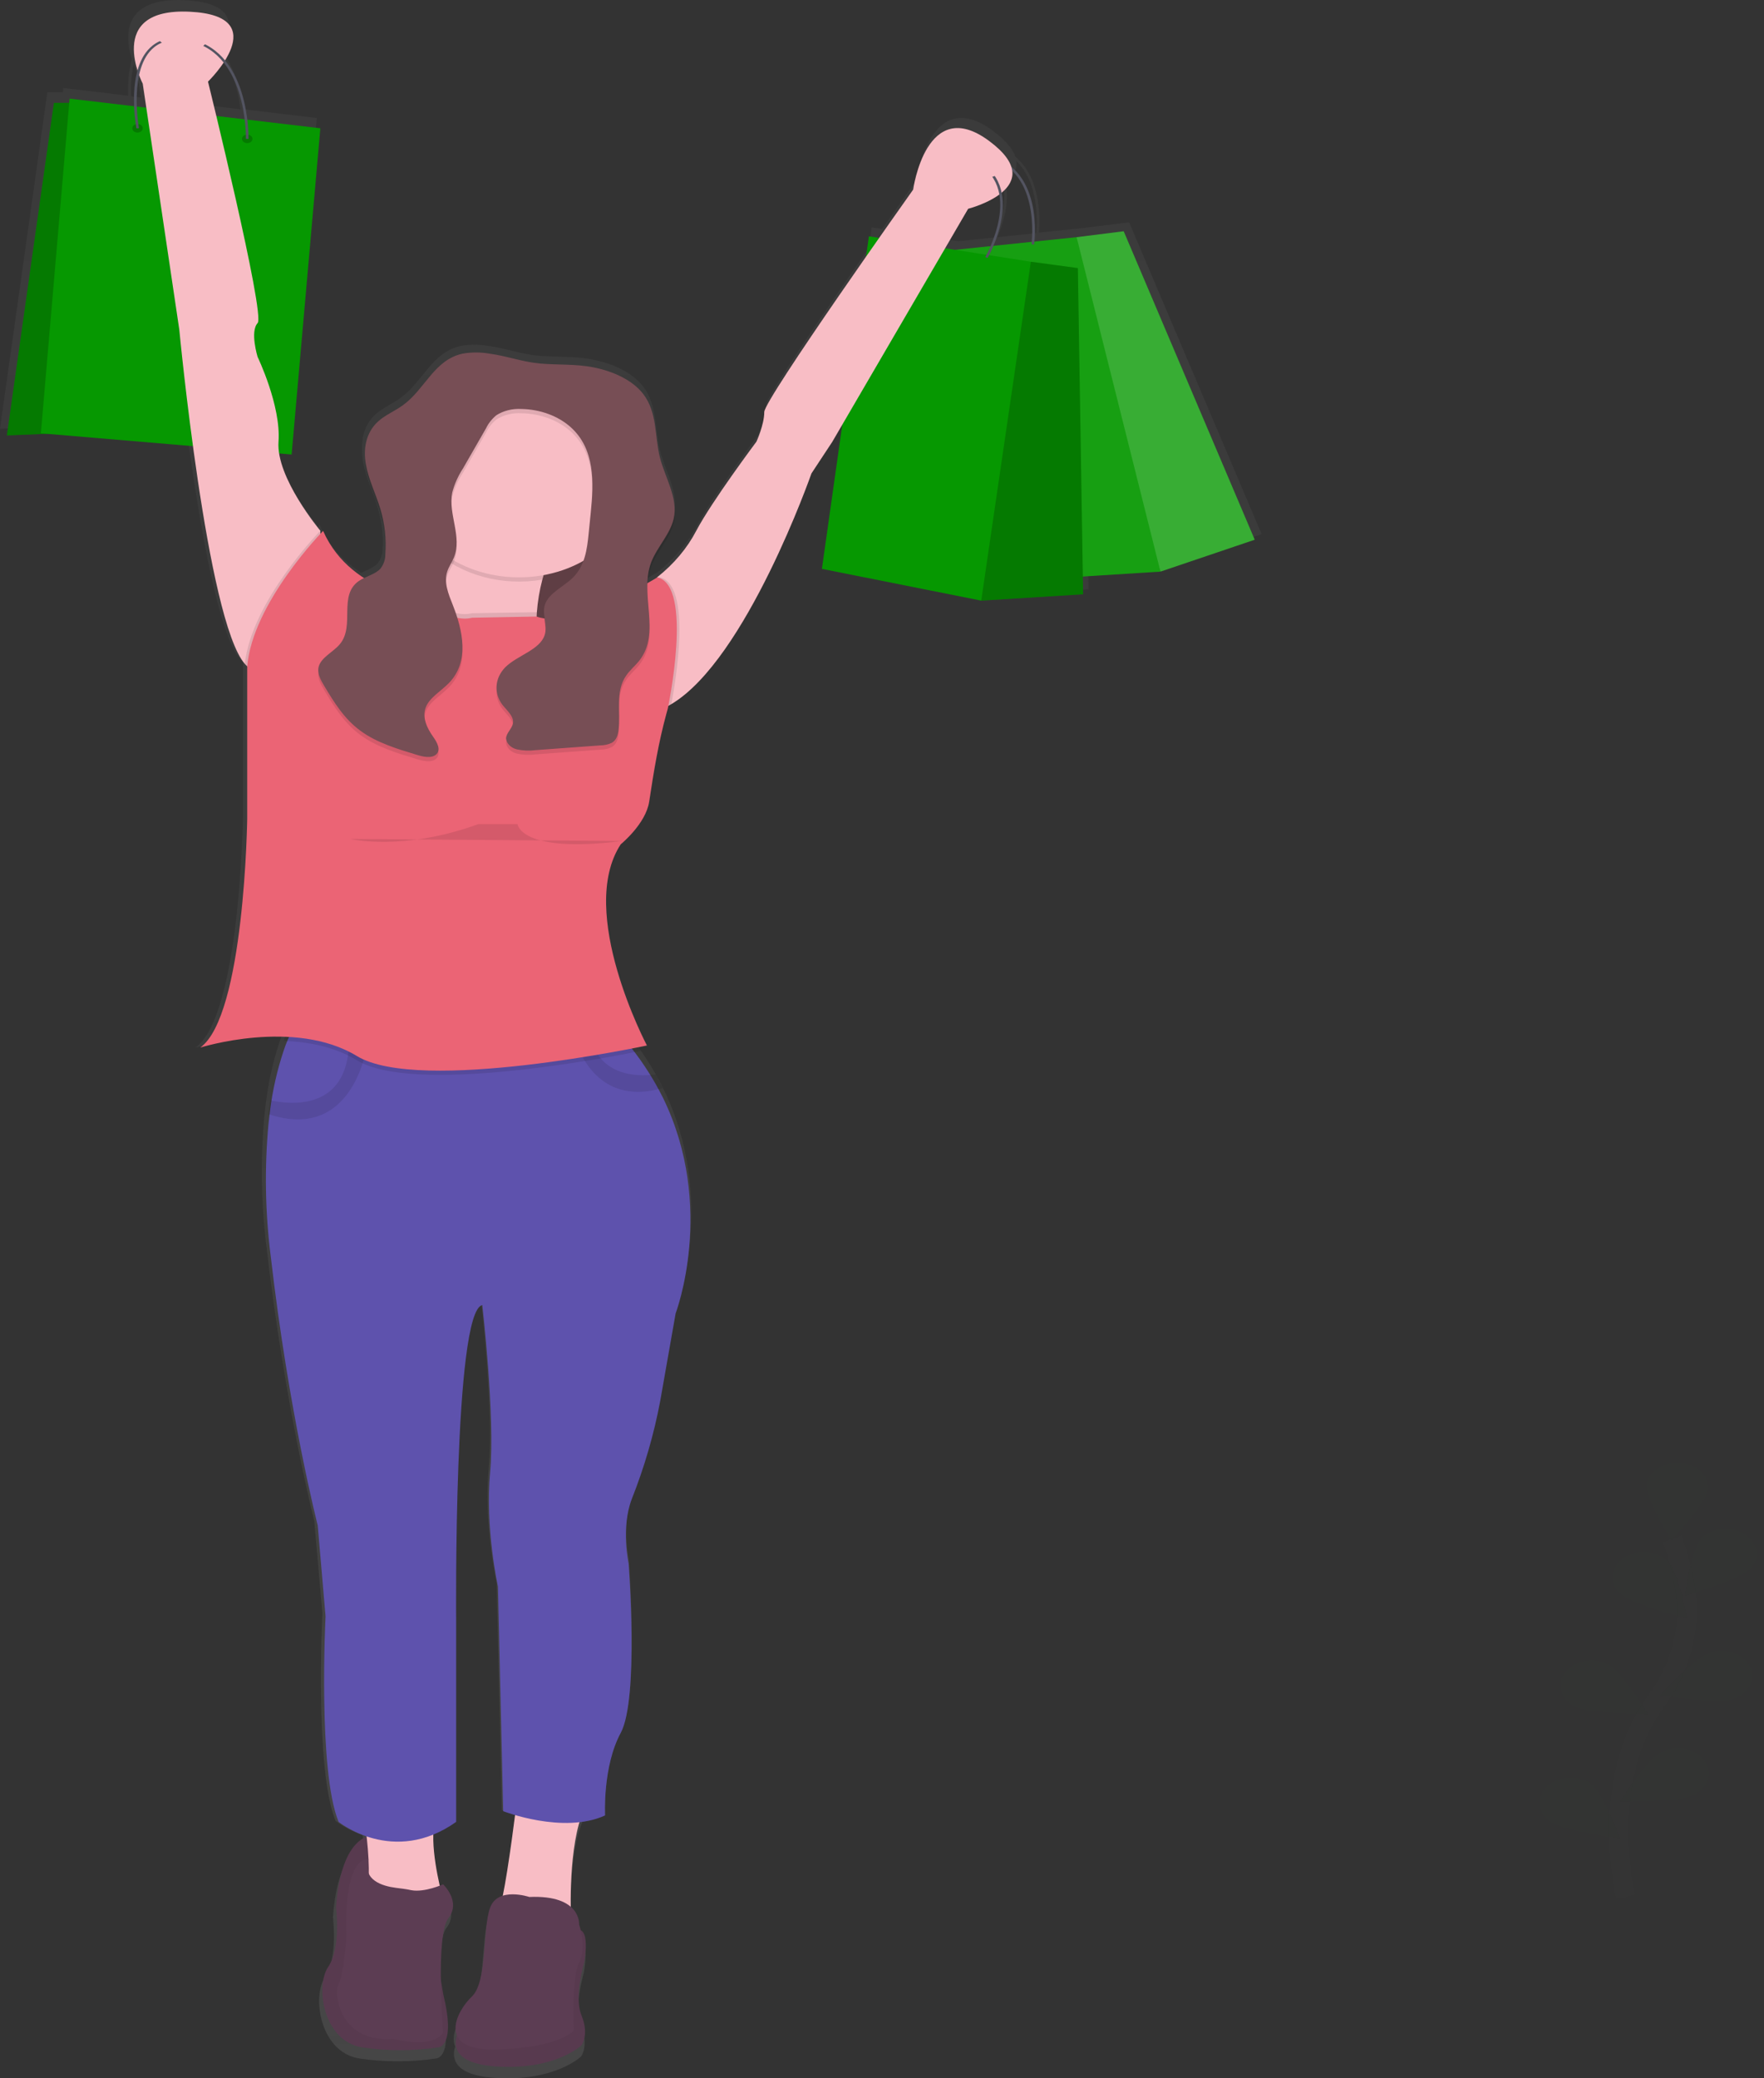 <svg width="180" height="212" viewBox="0 0 180 212" fill="none" xmlns="http://www.w3.org/2000/svg">
<rect x="0" y="0" width="180" height="212" fill="#333333" stroke="none"/>
<path d="M128.737 54.489L115.219 22.678L110.359 23.276L106.007 23.728C106.118 22.532 106.31 18.239 103.61 15.989C103.349 15.217 102.659 14.342 101.332 13.355C94.864 8.549 93.518 18.38 93.518 18.38C93.518 18.38 92.043 20.454 90.011 23.354L88.945 23.189L88.643 25.33C84.144 31.777 78.167 40.503 78.167 41.322C78.167 42.634 77.359 44.38 77.359 44.38C77.359 44.38 72.78 50.495 71.161 53.556C70.218 55.362 68.839 56.996 67.105 58.363C67.105 58.363 66.714 58.605 66.072 58.961C66.113 58.382 66.237 57.809 66.441 57.254C67.031 55.691 68.403 54.351 68.768 52.743C68.853 52.358 68.885 51.966 68.864 51.574C68.948 49.688 67.816 47.832 67.344 45.946C66.795 43.761 67.09 41.355 65.652 39.456C64.545 38.007 62.584 37.104 60.544 36.688C58.671 36.309 56.828 36.443 54.94 36.282C53.206 36.133 51.551 35.511 49.818 35.281C48.892 35.117 47.934 35.117 47.008 35.281C44.076 35.935 43.158 38.93 40.894 40.577C40.079 41.175 39.08 41.588 38.342 42.242C37.269 43.196 36.897 44.526 36.952 45.829C36.938 46.266 36.97 46.703 37.048 47.136C37.328 48.699 38.073 50.178 38.523 51.712C38.863 52.847 39.047 54.009 39.072 55.176C39.072 55.439 39.072 55.702 39.043 55.962C39.056 56.489 38.884 57.008 38.545 57.457C38.136 57.914 37.461 58.136 36.86 58.428C34.895 57.165 33.42 55.469 32.612 53.544C32.612 53.544 32.512 53.646 32.343 53.843V53.544C32.343 53.544 28.655 49.156 28.095 45.572L29.378 45.68L32.328 12.037L24.794 11.14C24.584 9.404 24.013 6.884 22.497 5.045C23.762 3.025 24.4 0.29 18.854 0.018C12.364 -0.302 12.762 3.796 13.452 6.038C13.139 7.261 13.015 8.511 13.083 9.759L6.446 8.976L6.409 9.413H4.831L0 43.734L4.115 43.566L19.197 44.84C20.403 53.727 22.298 64.709 24.547 67.297C24.622 67.385 24.705 67.468 24.794 67.545V83.271C24.794 83.271 24.525 103.598 19.942 106.865C22.754 106.054 25.727 105.676 28.711 105.75C28.659 105.884 28.607 106.028 28.556 106.18C27.885 108.186 27.417 110.234 27.158 112.302C27.094 112.758 27.037 113.235 26.985 113.731C26.563 118.284 26.64 122.858 27.217 127.4C29.105 143.565 32.07 155.145 32.07 155.145L32.896 164.543C32.896 164.543 32.088 180.49 34.242 185.733C35.053 186.339 35.986 186.83 37 187.183C37.019 187.332 37.041 187.482 37.059 187.64C37.078 187.799 37.107 188.044 37.133 188.253C36.167 188.609 34.364 190.02 33.973 195.562C33.973 195.562 34.511 199.713 33.165 201.677C31.819 203.641 32.627 209.324 36.668 209.978C39.251 210.363 41.899 210.363 44.482 209.978C44.482 209.978 46.37 209.978 45.02 204.517L44.784 203.118C44.755 200.413 44.895 197.516 45.559 196.653C46.905 194.904 45.02 193.158 45.02 193.158C45.02 193.158 44.888 193.218 44.67 193.299C44.323 191.789 43.87 189.338 44.032 187.467C44.032 187.308 44.065 187.168 44.087 187.004C44.91 186.655 45.676 186.227 46.37 185.727V164.98C46.37 164.98 46.101 133.085 49.065 132.428C49.065 132.428 50.411 144.005 49.873 149.687C49.335 155.369 50.681 161.485 50.681 161.485L51.219 184.642C51.219 184.642 51.735 184.842 52.569 185.079L52.513 185.5C52.185 188.074 51.658 191.96 51.178 194.339C50.855 194.443 50.567 194.609 50.339 194.822C50.111 195.035 49.95 195.29 49.869 195.564C49.062 197.75 49.6 203.211 47.981 204.741C47.026 205.638 45.883 207.464 46.444 208.756C46.093 209.888 46.248 211.658 50.408 211.951C56.606 212.387 59.302 209.766 59.302 209.766C59.302 209.766 60.109 208.675 59.302 206.708C58.494 204.741 59.571 201.247 59.571 201.247C59.571 201.247 60.15 198.282 59.202 197.893C59.121 197.54 59.047 197.316 59.047 197.316C59.06 196.644 58.755 195.994 58.196 195.499C58.173 193.212 58.288 188.982 59.28 186.197C59.339 186.038 59.398 185.898 59.46 185.733C60.259 185.621 61.029 185.402 61.739 185.085C61.739 185.085 61.47 180.06 63.358 176.565C65.246 173.071 64.166 159.088 64.166 159.088C64.166 159.088 63.358 155.414 64.498 152.437C65.803 149.138 66.782 145.759 67.425 142.334L69.015 133.31C69.015 133.31 73.2 122.324 67.687 111.049C67.462 110.583 67.215 110.117 66.95 109.651C66.492 108.84 65.984 108.027 65.416 107.22C65.327 107.095 65.231 106.966 65.139 106.841C65.718 106.724 66.046 106.655 66.046 106.655C66.046 106.655 58.771 92.905 63.351 85.902C63.351 85.902 65.932 83.809 66.301 81.511C66.758 78.471 67.256 75.434 68.074 72.445L68.218 71.918C68.218 71.918 68.24 71.817 68.277 71.635C68.38 71.581 68.48 71.524 68.579 71.464C76.345 66.867 83.042 47.671 83.042 47.671L85.199 44.383L86.224 42.625L84.122 57.49L100.561 60.778L111.07 60.123L111.041 58.291L119.05 57.786L128.737 54.489ZM24.529 11.146L21.609 10.8C21.096 8.662 20.749 7.26 20.749 7.26C21.361 6.647 21.903 5.99 22.368 5.296C23.78 7.048 24.323 9.439 24.529 11.134V11.146ZM13.621 6.558C13.824 7.12 14.009 7.482 14.009 7.482L14.377 9.948L13.382 9.831C13.325 8.732 13.407 7.631 13.625 6.546L13.621 6.558ZM105.734 23.778L101.781 24.191C102.338 22.864 103.028 20.688 102.626 18.718C103.013 18.431 103.312 18.075 103.5 17.678C103.688 17.281 103.76 16.854 103.71 16.431C106.059 18.706 105.838 22.723 105.734 23.769V23.778ZM99.171 20.368C100.349 20.049 101.441 19.55 102.39 18.9C102.729 20.834 102.021 22.959 101.483 24.221L97.795 24.603L96.778 24.445L99.171 20.368Z" fill="url(#paint0_linear)"/>
<path d="M128.033 55.054L118.412 58.309L107.235 26.717L109.857 24.194L114.662 23.59L128.033 55.054Z" fill="#069801"/>
<path opacity="0.2" d="M128.033 55.054L118.412 58.309L107.235 26.717L109.857 24.194L114.662 23.59L128.033 55.054Z" fill="white"/>
<path d="M109.857 24.194L93.16 25.931L101.719 59.361L118.412 58.309L109.857 24.194Z" fill="#069801"/>
<path opacity="0.07" d="M109.857 24.194L93.16 25.931L101.719 59.361L118.412 58.309L109.857 24.194Z" fill="white"/>
<path d="M105.517 24.947L105.251 24.92C105.251 24.84 106.358 16.948 100.248 15.953L100.299 15.741C106.671 16.778 105.539 24.866 105.517 24.947Z" fill="#535461"/>
<path d="M62.145 47.981H43.752V69.805H62.145V47.981Z" fill="#774E55"/>
<path opacity="0.2" d="M62.145 47.981H43.752V69.805H62.145V47.981Z" fill="black"/>
<path d="M110.521 60.62L100.126 61.268L101.726 28.427L105.189 26.699L109.986 27.347L110.521 60.62Z" fill="#069801"/>
<path opacity="0.2" d="M110.521 60.62L100.126 61.268L101.726 28.427L105.189 26.699L109.986 27.347L110.521 60.62Z" fill="black"/>
<path d="M105.189 26.699L88.665 24.104L83.868 58.028L100.126 61.268L105.189 26.699Z" fill="#069801"/>
<path d="M7.902 10.495H5.502L0.704 44.415L11.365 43.985L7.902 10.495Z" fill="#069801"/>
<path opacity="0.2" d="M7.902 10.495H5.502L0.704 44.415L11.365 43.985L7.902 10.495Z" fill="black"/>
<path d="M7.102 10.061L4.17 44.2L29.758 46.361L32.689 13.086L7.102 10.061Z" fill="#069801"/>
<path d="M38.022 187.237C38.022 187.237 34.824 187.022 34.29 194.584C34.29 194.584 34.824 198.688 33.49 200.634C32.155 202.58 32.955 208.197 36.956 208.845C39.516 209.228 42.14 209.228 44.7 208.845C44.7 208.845 46.565 208.845 45.234 203.444L42.568 187.67L38.022 187.237Z" fill="#5C3D53"/>
<path opacity="0.05" d="M38.022 187.237C38.022 187.237 34.824 187.022 34.29 194.584C34.29 194.584 34.824 198.688 33.49 200.634C32.155 202.58 32.955 208.197 36.956 208.845C39.516 209.228 42.14 209.228 44.7 208.845C44.7 208.845 46.565 208.845 45.234 203.444L42.568 187.67L38.022 187.237Z" fill="black"/>
<path d="M54.781 62.467C54.552 65.683 55.345 67.548 55.345 67.548L48.416 69.061C48.416 69.061 36.956 70.358 41.488 66.67C43.055 65.399 43.826 63.22 44.161 60.919C44.371 59.346 44.436 57.764 44.357 56.184C44.295 54.703 44.138 53.227 43.885 51.76C43.885 51.76 60.677 47.007 56.946 54.785C56.266 56.192 55.729 57.641 55.342 59.119C55.053 60.222 54.866 61.341 54.781 62.467Z" fill="#F8BDC5"/>
<path opacity="0.1" d="M56.946 54.788C56.266 56.195 55.729 57.644 55.342 59.122C53.354 59.464 51.29 59.373 49.36 58.857C47.43 58.342 45.703 57.42 44.357 56.187C44.295 54.706 44.138 53.23 43.885 51.763C43.885 51.763 60.677 47.01 56.946 54.788Z" fill="black"/>
<path d="M52.948 58.892C59.278 58.892 64.409 54.733 64.409 49.602C64.409 44.471 59.278 40.311 52.948 40.311C46.619 40.311 41.488 44.471 41.488 49.602C41.488 54.733 46.619 58.892 52.948 58.892Z" fill="#F8BDC5"/>
<path d="M32.689 54.139V56.949L26.826 69.264L25.226 67.967C25.138 67.89 25.056 67.808 24.983 67.722C21.111 63.262 18.294 33.613 18.294 33.613L14.566 8.543C14.566 8.543 10.568 0.771 19.359 1.195C28.15 1.62 21.225 8.325 21.225 8.325C21.225 8.325 27.088 32.091 26.288 32.955C25.488 33.819 26.288 36.413 26.288 36.413C26.288 36.413 28.689 41.384 28.419 45.055C28.15 48.726 32.689 54.139 32.689 54.139Z" fill="#F8BDC5"/>
<path d="M98.791 21.297L84.93 45.064L82.798 48.298C82.798 48.298 76.161 67.285 68.495 71.832C68.054 72.099 67.576 72.322 67.071 72.499L65.471 62.126L66.946 59.113L67.057 58.883C68.767 57.531 70.126 55.915 71.054 54.13C72.654 51.105 77.186 45.055 77.186 45.055C77.186 45.055 77.986 43.327 77.986 42.03C77.986 40.733 93.179 19.343 93.179 19.343C93.179 19.343 94.51 9.619 100.922 14.371C107.335 19.124 98.791 21.297 98.791 21.297Z" fill="#F8BDC5"/>
<path d="M45.216 193.717C45.216 193.717 36.152 196.742 37.218 193.932C37.867 192.229 37.627 189.009 37.339 186.758C37.155 185.291 36.948 184.221 36.948 184.221L44.692 184.869C44.422 185.417 44.27 185.999 44.246 186.588C43.992 189.455 45.216 193.717 45.216 193.717Z" fill="#F8BDC5"/>
<path d="M59.309 185.312C57.912 189.245 58.277 196.097 58.277 196.097C58.277 196.097 50.013 196.96 50.813 195.233C51.37 194.037 52.185 188.113 52.627 184.63C52.823 183.109 52.945 182.054 52.945 182.054L60.408 183.351C59.9 183.946 59.528 184.61 59.309 185.312V185.312Z" fill="#F8BDC5"/>
<path opacity="0.1" d="M36.952 184.212L44.696 184.86C44.425 185.408 44.274 185.99 44.25 186.579C43.191 187.028 42.02 187.277 40.826 187.307C39.632 187.336 38.444 187.146 37.354 186.75C37.159 185.279 36.952 184.212 36.952 184.212Z" fill="black"/>
<path opacity="0.1" d="M60.412 183.348C59.901 183.943 59.526 184.609 59.306 185.312C56.787 185.641 54.143 185.064 52.627 184.63C52.823 183.109 52.945 182.054 52.945 182.054L60.412 183.348Z" fill="black"/>
<path d="M68.941 133.979L67.37 142.905C66.733 146.293 65.764 149.634 64.472 152.897C63.343 155.842 64.144 159.474 64.144 159.474C64.144 159.474 65.209 173.301 63.343 176.76C61.477 180.218 61.743 185.186 61.743 185.186C57.477 187.132 51.348 184.753 51.348 184.753L50.813 161.85C50.813 161.85 49.482 155.8 50.013 150.192C50.544 144.585 49.213 133.124 49.213 133.124C46.263 133.773 46.547 165.317 46.547 165.317V185.844C40.149 190.381 34.552 185.844 34.552 185.844C32.42 180.658 33.22 164.884 33.22 164.884L32.42 155.594C32.42 155.594 29.47 144.142 27.627 128.153C27.056 123.661 26.98 119.137 27.398 114.633C27.45 114.143 27.506 113.672 27.567 113.22C27.823 111.175 28.284 109.15 28.947 107.167C29.158 106.512 29.429 105.872 29.758 105.25L58.398 106.33L60.087 106.392L64.144 106.545C64.586 107.086 65.003 107.636 65.39 108.186C65.95 108.984 66.456 109.788 66.905 110.577C67.163 111.037 67.407 111.501 67.643 111.961C73.089 123.108 68.941 133.979 68.941 133.979Z" fill="#5E52AD"/>
<path opacity="0.1" d="M37.487 106.428C37.487 106.428 36.233 116.591 27.394 113.65C27.446 113.16 27.502 112.688 27.564 112.236C29.644 112.693 35.4 113.324 35.617 106.425L37.487 106.428Z" fill="black"/>
<path opacity="0.1" d="M67.628 110.987C61.507 112.759 59.199 108.039 58.41 105.346L60.098 105.409C61.017 109.645 64.682 109.893 66.913 109.594C67.163 110.066 67.403 110.529 67.628 110.987Z" fill="black"/>
<path d="M40.396 192.569C39.036 192.396 36.956 191.789 37.608 189.67C37.608 189.67 35.09 188.965 35.355 197.391C35.355 197.391 35.09 201.495 34.555 202.362C34.021 203.229 34.555 208.412 40.153 207.978C40.153 207.978 44.15 209.058 45.216 207.33C45.216 207.33 44.416 197.391 45.75 195.672C47.085 193.953 45.216 192.214 45.216 192.214C45.216 192.214 43.328 193.063 41.971 192.812C41.455 192.695 40.923 192.638 40.396 192.569Z" fill="#5C3D53"/>
<path d="M47.082 206.681C47.082 206.681 44.416 210.355 50.548 210.785C56.68 211.216 59.342 208.624 59.342 208.624C59.342 208.624 60.143 207.545 59.342 205.599C58.542 203.653 59.608 200.198 59.608 200.198C59.608 200.198 60.408 196.094 58.542 196.957C56.676 197.821 47.082 206.681 47.082 206.681Z" fill="#5C3D53"/>
<path opacity="0.05" d="M47.082 206.681C47.082 206.681 44.416 210.355 50.548 210.785C56.68 211.216 59.342 208.624 59.342 208.624C59.342 208.624 60.143 207.545 59.342 205.599C58.542 203.653 59.608 200.198 59.608 200.198C59.608 200.198 60.408 196.094 58.542 196.957C56.676 197.821 47.082 206.681 47.082 206.681Z" fill="black"/>
<path d="M54.014 193.502C54.014 193.502 50.817 192.423 50.017 194.581C49.217 196.739 49.751 202.144 48.151 203.656C46.551 205.169 44.419 209.273 50.817 209.057C57.215 208.842 58.561 207.112 58.561 207.112C58.561 207.112 58.295 201.71 59.095 200.198C59.896 198.685 59.095 196.312 59.095 196.312C59.095 196.312 59.343 193.272 54.014 193.502Z" fill="#5C3D53"/>
<path opacity="0.2" d="M14.031 13.52C14.326 13.52 14.566 13.326 14.566 13.086C14.566 12.847 14.326 12.653 14.031 12.653C13.736 12.653 13.496 12.847 13.496 13.086C13.496 13.326 13.736 13.52 14.031 13.52Z" fill="black"/>
<path opacity="0.2" d="M25.226 14.599C25.521 14.599 25.761 14.405 25.761 14.165C25.761 13.926 25.521 13.732 25.226 13.732C24.931 13.732 24.691 13.926 24.691 14.165C24.691 14.405 24.931 14.599 25.226 14.599Z" fill="black"/>
<path d="M25.359 14.168H25.093C25.093 14.076 25.281 4.962 18.825 4.122C17.552 3.957 16.512 4.191 15.734 4.815C13.068 6.958 14.171 13.011 14.182 13.071L13.92 13.104C13.872 12.85 12.788 6.881 15.55 4.663C16.391 3.984 17.512 3.73 18.869 3.907C25.55 4.773 25.362 14.076 25.359 14.168Z" fill="#535461"/>
<path d="M100.778 26.313L100.539 26.221C100.579 26.149 104.687 18.936 99.259 16.422L99.392 16.234C105.03 18.846 100.823 26.238 100.778 26.313Z" fill="#535461"/>
<path opacity="0.1" d="M55.345 67.537L48.416 69.049C48.416 69.049 36.956 70.346 41.488 66.658C43.055 65.387 43.826 63.208 44.161 60.907C45.972 63.208 48.151 62.554 48.151 62.554L54.759 62.449H54.785C54.552 65.683 55.345 67.537 55.345 67.537Z" fill="black"/>
<path opacity="0.1" d="M68.498 71.838C68.058 72.105 67.58 72.328 67.075 72.504L65.475 62.132L66.95 59.119L67.318 58.889C70.648 59.657 68.93 69.593 68.498 71.838Z" fill="black"/>
<path opacity="0.1" d="M32.689 54.139V56.949L26.826 69.264L25.226 67.967C25.138 67.89 25.056 67.808 24.983 67.722C25.676 61.301 32.689 54.139 32.689 54.139Z" fill="black"/>
<path opacity="0.1" d="M65.386 107.202C61.658 107.959 42.196 111.665 36.421 108.156C34.142 106.772 31.458 106.264 28.947 106.183C29.158 105.529 29.429 104.889 29.758 104.267L58.398 105.346L60.087 105.409L64.144 105.561C64.586 106.105 64.999 106.652 65.386 107.202Z" fill="black"/>
<path d="M15.233 3.04C15.233 3.04 19.23 8.441 21.896 3.04Z" fill="#F8BDC5"/>
<path d="M97.46 14.165C97.46 14.165 95.859 20.649 102.253 17.624Z" fill="#F8BDC5"/>
<path d="M54.759 62.891C58.446 64.299 67.075 58.892 67.075 58.892C70.807 59.756 68.141 72.289 68.141 72.289L67.997 72.809C67.186 75.766 66.695 78.77 66.242 81.777C65.899 84.046 63.343 86.12 63.343 86.12C58.811 93.034 66.009 106.646 66.009 106.646C66.009 106.646 42.819 111.617 36.425 107.726C30.031 103.834 20.432 106.862 20.432 106.862C24.964 103.621 25.226 83.525 25.226 83.525V67.982C25.761 61.498 32.97 54.154 32.97 54.154C35.92 60.853 44.117 61.295 44.117 61.295C45.935 63.687 48.173 63.014 48.173 63.014L54.759 62.891Z" fill="#EB6475"/>
<path opacity="0.1" d="M49.965 36.509C49.05 36.348 48.103 36.348 47.188 36.509C44.29 37.158 43.379 40.12 41.141 41.746C40.337 42.344 39.345 42.745 38.615 43.393C37.317 44.547 37.055 46.257 37.332 47.802C37.608 49.347 38.346 50.812 38.807 52.328C39.262 53.845 39.435 55.408 39.319 56.967C39.33 57.484 39.158 57.993 38.825 58.434C38.291 59.032 37.306 59.221 36.613 59.699C34.496 61.176 36.244 64.239 34.692 66.126C34.024 66.942 32.774 67.48 32.52 68.436C32.339 69.115 32.723 69.799 33.099 70.424C34.087 72.068 35.112 73.757 36.786 74.982C38.46 76.208 40.529 76.824 42.587 77.448C43.21 77.637 43.992 77.801 44.467 77.427C45.053 76.961 44.611 76.172 44.205 75.595C43.564 74.698 43.062 73.616 43.438 72.606C43.815 71.596 45.02 70.926 45.831 70.083C47.922 67.901 47.236 64.769 46.2 62.138C45.761 61.029 45.267 59.848 45.64 58.721C45.798 58.237 46.112 57.798 46.311 57.323C47.196 55.206 45.71 52.884 46.145 50.678C46.371 49.816 46.743 48.984 47.251 48.206L49.593 44.126C49.828 43.634 50.18 43.186 50.629 42.804C51.356 42.33 52.279 42.097 53.21 42.153C54.159 42.17 55.094 42.343 55.958 42.662C56.822 42.981 57.597 43.44 58.236 44.009C60.744 46.269 60.585 49.688 60.283 52.701L60.065 54.877C59.907 56.444 59.696 58.115 58.48 59.334C57.532 60.279 56.002 60.922 55.611 62.099C55.271 63.112 55.909 64.213 55.574 65.226C55.072 66.741 52.764 67.288 51.543 68.514C51.03 69.047 50.727 69.692 50.673 70.367C50.619 71.041 50.817 71.713 51.241 72.295C51.706 72.893 52.447 73.491 52.347 74.193C52.263 74.758 51.636 75.216 51.639 75.784C51.669 76.038 51.794 76.278 51.996 76.474C52.198 76.67 52.468 76.812 52.771 76.88C53.382 77.009 54.018 77.033 54.641 76.952L61.252 76.468C61.666 76.467 62.073 76.376 62.429 76.205C62.89 75.936 63.041 75.44 63.104 74.982C63.369 73.075 62.735 70.992 63.911 69.324C64.28 68.789 64.822 68.344 65.231 67.829C67.488 64.96 65.213 61.068 66.441 57.813C67.023 56.267 68.38 54.94 68.742 53.353C69.221 51.237 67.861 49.168 67.333 47.076C66.791 44.915 67.082 42.535 65.659 40.655C64.571 39.22 62.624 38.327 60.611 37.917C58.767 37.54 56.923 37.675 55.08 37.514C53.317 37.349 51.68 36.733 49.965 36.509Z" fill="black"/>
<path d="M49.965 36.076C49.05 35.915 48.103 35.915 47.188 36.076C44.29 36.724 43.379 39.687 41.141 41.313C40.337 41.91 39.345 42.311 38.615 42.96C37.317 44.114 37.055 45.823 37.332 47.369C37.608 48.914 38.346 50.379 38.807 51.894C39.262 53.411 39.435 54.975 39.319 56.533C39.33 57.051 39.158 57.56 38.825 58.001C38.291 58.599 37.306 58.787 36.613 59.266C34.496 60.742 36.244 63.806 34.692 65.692C34.024 66.508 32.774 67.046 32.52 68.003C32.339 68.681 32.723 69.366 33.099 69.991C34.087 71.635 35.112 73.323 36.786 74.549C38.46 75.775 40.529 76.39 42.587 77.015C43.21 77.203 43.992 77.368 44.467 76.994C45.053 76.528 44.611 75.739 44.205 75.162C43.564 74.265 43.062 73.183 43.438 72.173C43.815 71.162 45.02 70.493 45.831 69.65C47.922 67.468 47.236 64.335 46.2 61.705C45.761 60.596 45.267 59.415 45.64 58.288C45.798 57.804 46.112 57.364 46.311 56.889C47.196 54.773 45.71 52.45 46.145 50.244C46.371 49.383 46.743 48.551 47.251 47.772L49.593 43.692C49.828 43.201 50.18 42.752 50.629 42.371C51.356 41.897 52.279 41.664 53.21 41.719C54.159 41.736 55.094 41.91 55.958 42.229C56.822 42.548 57.597 43.006 58.236 43.575C60.744 45.835 60.585 49.255 60.283 52.268L60.065 54.444C59.907 56.01 59.696 57.681 58.48 58.901C57.532 59.845 56.002 60.488 55.611 61.666C55.271 62.679 55.909 63.779 55.574 64.793C55.072 66.308 52.764 66.855 51.543 68.081C51.03 68.613 50.727 69.259 50.673 69.933C50.619 70.608 50.817 71.28 51.241 71.862C51.706 72.46 52.447 73.057 52.347 73.76C52.263 74.325 51.636 74.782 51.639 75.35C51.669 75.604 51.794 75.845 51.996 76.041C52.198 76.237 52.468 76.378 52.771 76.447C53.382 76.575 54.018 76.6 54.641 76.519L61.252 76.035C61.666 76.033 62.073 75.942 62.429 75.772C62.89 75.503 63.041 75.006 63.104 74.549C63.369 72.642 62.735 70.558 63.911 68.891C64.28 68.356 64.822 67.91 65.231 67.396C67.488 64.526 65.213 60.635 66.441 57.379C67.023 55.834 68.38 54.507 68.742 52.92C69.221 50.803 67.861 48.735 67.333 46.642C66.791 44.481 67.082 42.102 65.659 40.222C64.571 38.787 62.624 37.893 60.611 37.484C58.767 37.107 56.923 37.242 55.08 37.08C53.317 36.919 51.68 36.303 49.965 36.076Z" fill="#774E55"/>
<path opacity="0.1" d="M35.754 85.576C35.754 85.576 41.086 86.873 48.815 84.064H52.808C52.808 84.064 53.074 87.088 63.469 85.791" fill="black"/>
<g opacity="0.1">
<path opacity="0.1" d="M165.877 193.508C165.877 193.508 163.012 181.734 168.912 173.663C171.415 170.291 172.5 166.351 172.006 162.436C171.753 160.579 171.292 158.745 170.627 156.957" stroke="#535461" stroke-width="2" stroke-miterlimit="10"/>
<path opacity="0.1" d="M174.31 151.851C174.152 153.256 170.549 157.097 170.549 157.097C170.549 157.097 167.872 152.79 168.031 151.385C168.15 150.74 168.57 150.157 169.203 149.754C169.836 149.352 170.635 149.161 171.436 149.22C172.238 149.28 172.98 149.585 173.513 150.075C174.045 150.564 174.326 151.199 174.299 151.851H174.31Z" fill="#069801"/>
<path opacity="0.1" d="M178.614 160.021C177.537 161.13 171.939 162.768 171.939 162.768C171.939 162.768 172.581 157.985 173.658 156.864C174.183 156.354 174.933 156.03 175.749 155.961C176.564 155.892 177.38 156.082 178.025 156.493C178.67 156.904 179.092 157.502 179.202 158.16C179.311 158.819 179.101 159.486 178.614 160.021V160.021Z" fill="#069801"/>
<path opacity="0.1" d="M176.88 173.304C175.262 173.822 169.41 172.946 169.41 172.946C169.41 172.946 172.95 169.06 174.572 168.552C175.343 168.328 176.191 168.355 176.937 168.629C177.684 168.904 178.269 169.402 178.569 170.02C178.87 170.637 178.862 171.326 178.547 171.939C178.233 172.552 177.636 173.042 176.884 173.304H176.88Z" fill="#069801"/>
<path opacity="0.1" d="M172.776 183.109C171.301 183.841 165.339 183.778 165.339 183.778C165.339 183.778 168.019 179.471 169.509 178.739C169.863 178.555 170.259 178.431 170.674 178.373C171.088 178.316 171.512 178.326 171.922 178.403C172.331 178.48 172.717 178.623 173.058 178.823C173.398 179.023 173.685 179.276 173.903 179.568C174.121 179.859 174.265 180.183 174.326 180.52C174.387 180.857 174.365 181.201 174.26 181.531C174.155 181.861 173.97 182.17 173.715 182.441C173.46 182.712 173.141 182.939 172.776 183.109V183.109Z" fill="#069801"/>
<path opacity="0.1" d="M165.32 162.549C166.452 163.623 172.131 165.066 172.131 165.066C172.131 165.066 171.242 160.284 170.11 159.225C169.567 158.71 168.793 158.391 167.959 158.338C167.125 158.286 166.299 158.504 165.663 158.945C165.028 159.385 164.634 160.013 164.569 160.689C164.504 161.365 164.773 162.034 165.317 162.549H165.32Z" fill="#069801"/>
<path opacity="0.1" d="M160.7 174.073C162.175 174.82 168.126 174.823 168.126 174.823C168.126 174.823 165.516 170.489 164.041 169.741C163.332 169.395 162.484 169.289 161.679 169.445C160.875 169.601 160.178 170.007 159.74 170.576C159.301 171.145 159.156 171.83 159.336 172.485C159.516 173.14 160.005 173.711 160.7 174.076V174.073Z" fill="#069801"/>
<path opacity="0.1" d="M158.108 185.772C159.406 186.711 165.272 187.53 165.272 187.53C165.272 187.53 163.606 182.9 162.322 181.961C161.696 181.524 160.883 181.303 160.058 181.347C159.233 181.391 158.462 181.696 157.912 182.196C157.362 182.697 157.076 183.352 157.116 184.021C157.156 184.691 157.519 185.32 158.126 185.775L158.108 185.772Z" fill="#069801"/>
</g>
<defs>
<linearGradient id="paint0_linear" x1="64.368" y1="211.996" x2="64.368" y2="0.024" gradientUnits="userSpaceOnUse">
<stop stop-color="#808080" stop-opacity="0.25"/>
<stop offset="0.54" stop-color="#808080" stop-opacity="0.12"/>
<stop offset="1" stop-color="#808080" stop-opacity="0.1"/>
</linearGradient>
</defs>
</svg>
